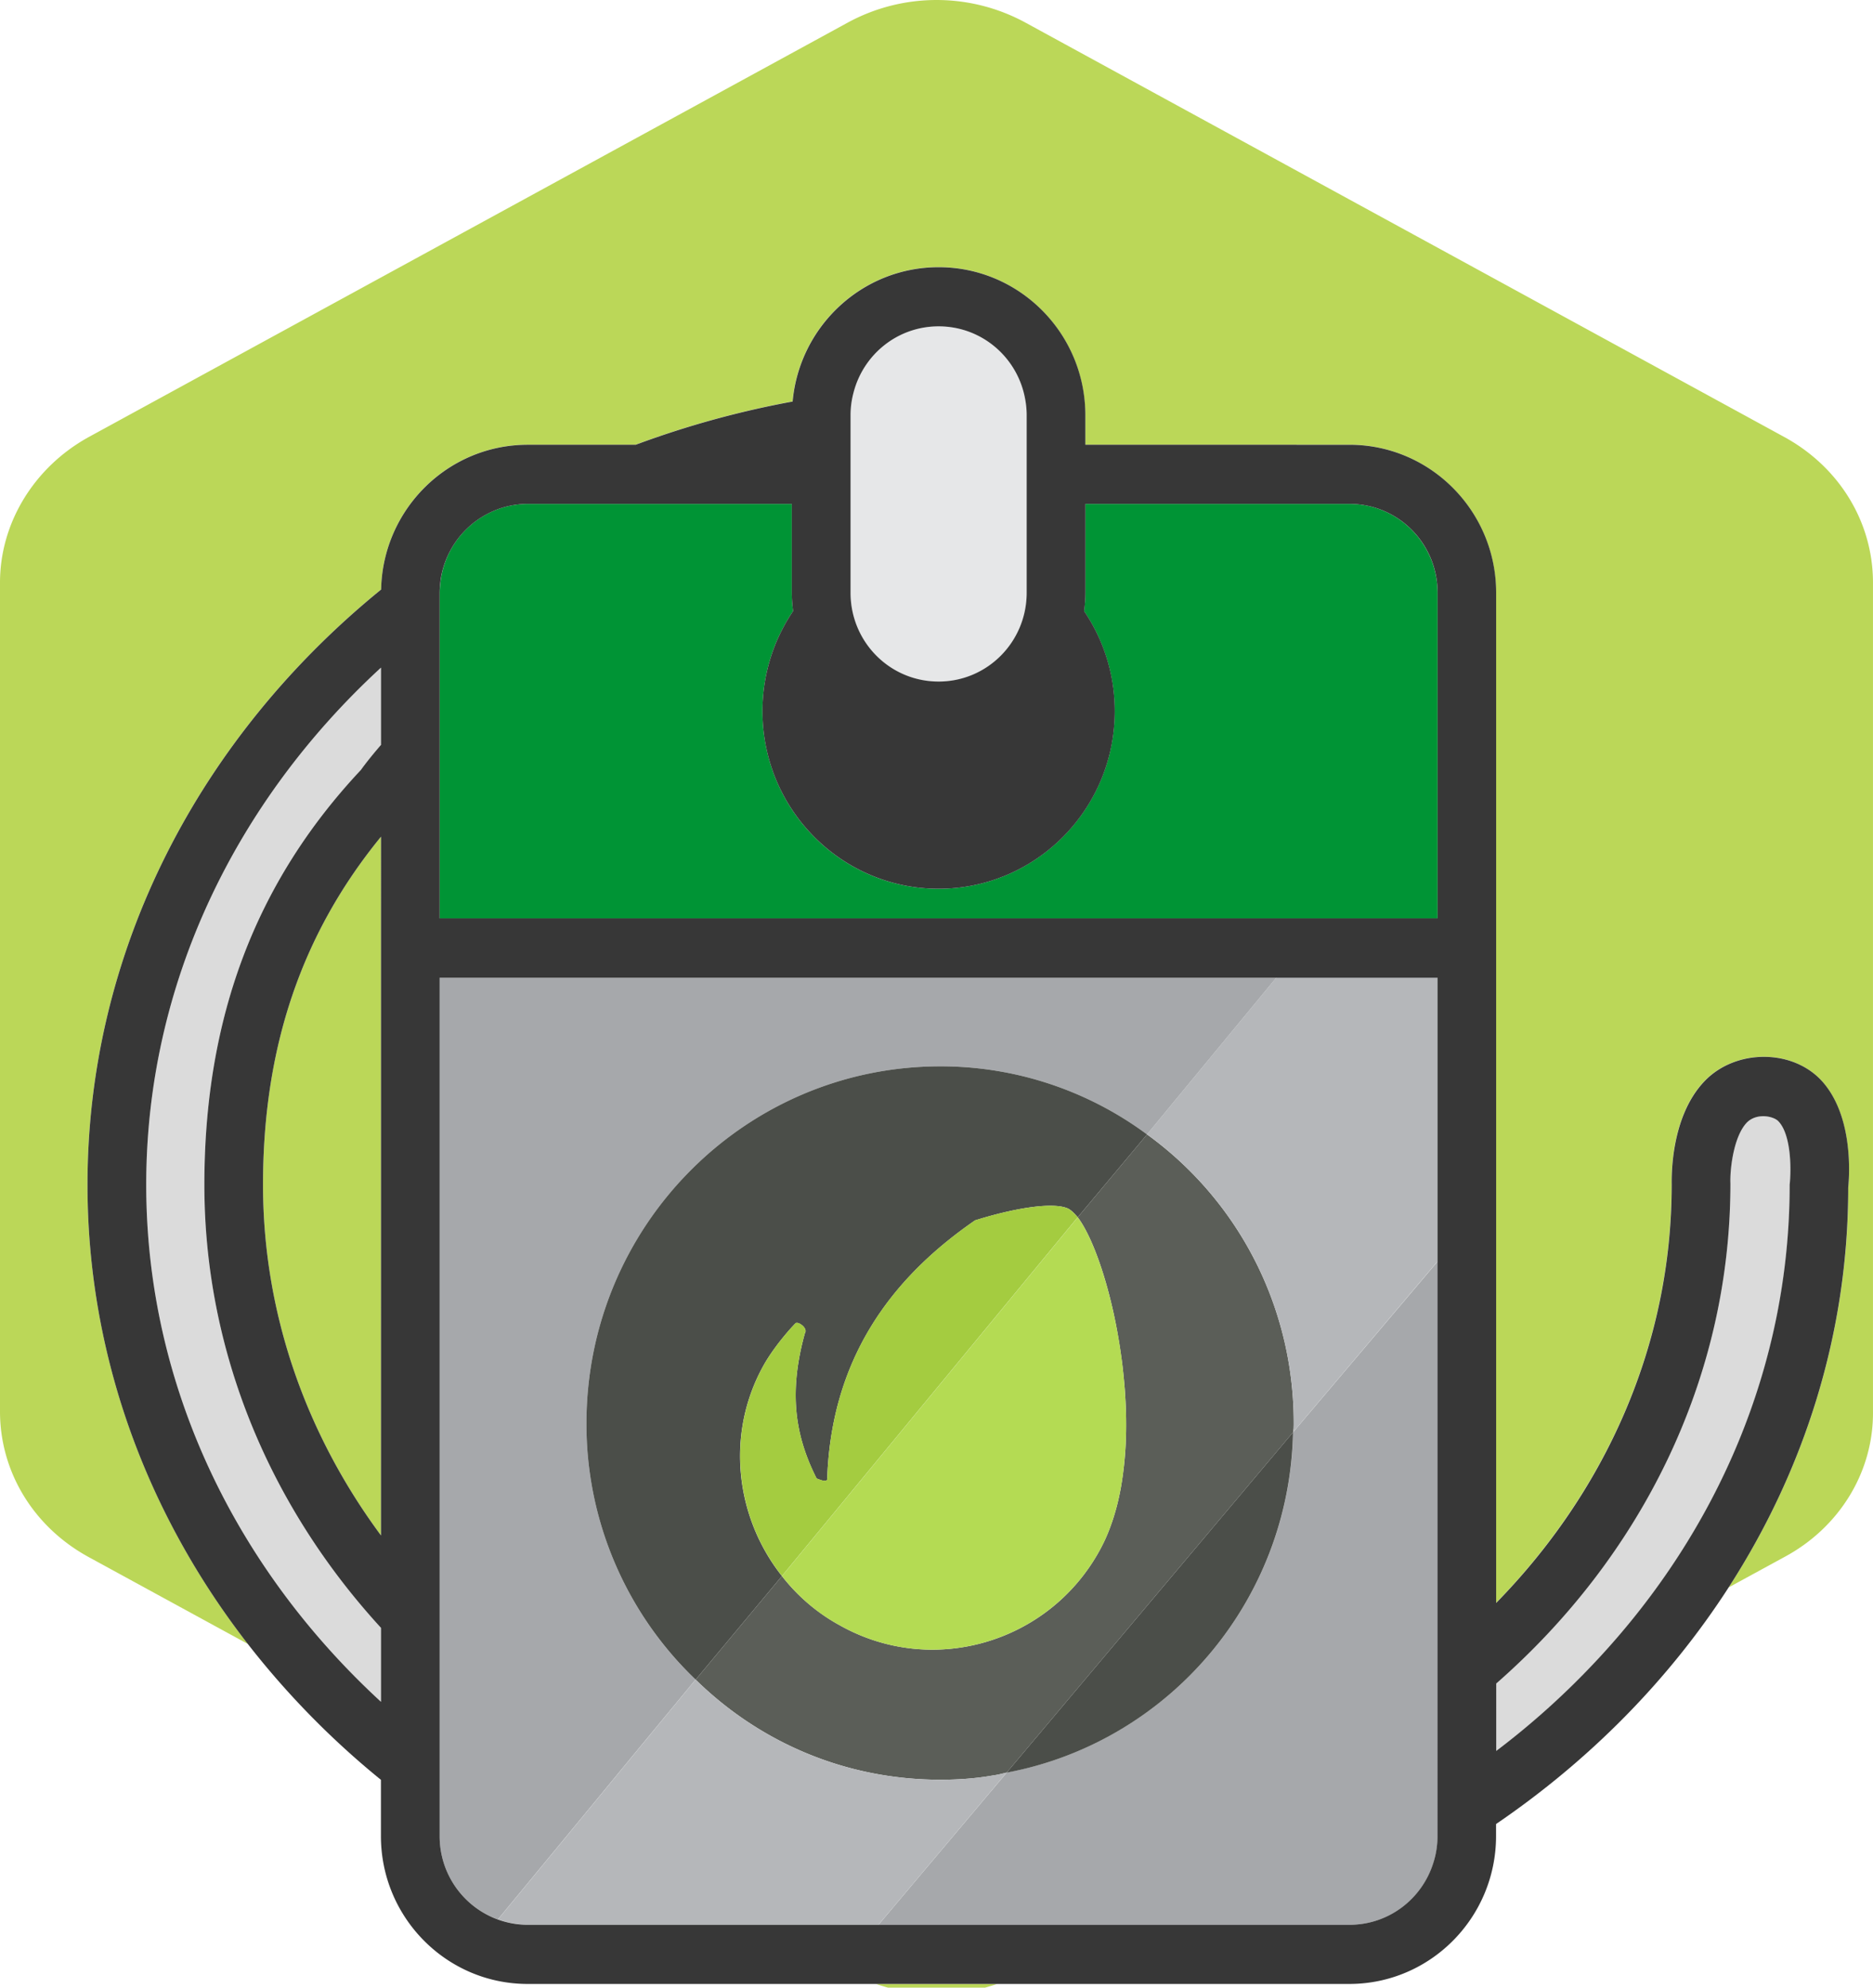 <svg xmlns="http://www.w3.org/2000/svg" xmlns:xlink="http://www.w3.org/1999/xlink" width="132" height="140" viewBox="0 0 132 140"><defs><path id="oxnca" d="M369 6822v-140h132v140z"/><path id="oxncc" d="M459.252 6775.455c.306 1.08.535 2.189.689 3.325a26.05 26.05 0 0 0-.69-3.325zm.918 6.797c0-1.178-.083-2.336-.236-3.472.16 1.136.236 2.294.236 3.472zm-64.32 7.898c-5.246-7.084-8.314-15.578-8.314-24.703 0-9.659 2.707-17.661 8.315-24.514zm98.908-77.364c3.883 2.125 6.241 6.004 6.241 10.254v58.377c.042 4.25-2.358 8.172-6.248 10.255l-3.924 2.139c5.358-8.29 8.433-17.92 8.433-28.161.042-.498.452-4.875-1.823-7.463-2.067-2.335-6.123-2.335-8.315-.042-2.442 2.54-2.317 6.88-2.317 7.295 0 11.285-4.682 21.589-12.371 29.458v-71.156c0-5.752-4.634-10.423-10.34-10.423h-18.612v-2.083c0-5.752-4.634-10.423-10.34-10.423-5.385 0-9.81 4.16-10.29 9.462a65.95 65.95 0 0 0-11.057 3.044h-7.605c-5.636 0-10.214 4.545-10.332 10.198-12.692 10.318-20.693 25.293-20.693 41.923 0 12.028 4.188 23.195 11.306 32.355l-11.223-6.123c-3.89-2.126-6.248-6.004-6.248-10.255v-58.377c0-4.208 2.4-8.129 6.248-10.254l53.493-29.192a13.112 13.112 0 0 1 12.531 0l53.486 29.192zm-47.063 62.76zm.068.377c.126.701.24 1.417.328 2.149a45.586 45.586 0 0 0-.328-2.149zm-17.032 45.817h8.544a13.113 13.113 0 0 1-8.544 0z"/><path id="oxncd" d="M379.305 6765.447c0 14.16 6.318 27.017 16.546 36.423v-5.211c-7.772-8.466-12.448-19.352-12.448-31.212 0-11.756 3.597-21.309 11.042-29.228.07-.105.543-.757 1.406-1.753v-5.443c-10.228 9.406-16.546 22.262-16.546 36.424zm115.036-4.461c-.334-.379-1.531-.625-2.234.084-.953 1.003-1.197 3.339-1.155 4.292 0 13.825-6.339 26.31-16.504 35.217v4.749a55.997 55.997 0 0 0 7.201-6.495c8.413-9.048 13.485-20.691 13.485-33.38.118-1.213.076-3.548-.793-4.467z"/><path id="oxnce" d="M460.135 6782.876c-.25 11.966-8.85 21.849-20.185 23.974l-2.741 3.254-1.726 2.048-1.704 2.02-2.624 3.115-.243.287h33.196c2.77 0 5.108-1.823 5.908-4.341.188-.604.299-1.242.299-1.915v-40.464l-10.18 12.022zm-49.805-.624c0-13.888 11.168-25.145 24.945-25.145a24.42 24.42 0 0 1 14.563 4.798l9.115-11.047h-58.97v60.46a6.234 6.234 0 0 0 4.106 5.877l2.373-2.875 1.336-1.62 1.377-1.67.48-.582 1.768-2.146 1.363-1.656 1.364-1.655 3.869-4.685a24.902 24.902 0 0 1-7.689-18.054z"/><path id="oxncf" d="M464.101 6717.492H445.49v6.257c0 .442-.035.87-.09 1.297a12.54 12.54 0 0 1 2.156 7.042c0 6.909-5.559 12.513-12.413 12.513-6.853 0-12.406-5.604-12.406-12.513 0-2.616.8-5.036 2.157-7.042a9.99 9.99 0 0 1-.09-1.297v-6.257H406.19a6.179 6.179 0 0 0-4.154 1.62 6.228 6.228 0 0 0-1.983 3.788c-.034.28-.062.561-.062.856v22.935h70.324v-22.935c-.007-3.465-2.776-6.264-6.214-6.264z"/><path id="oxncg" d="M441.245 6710.093c-.536-2.911-3.055-5.107-6.096-5.107-2.88 0-5.288 1.971-5.99 4.644a6.444 6.444 0 0 0-.216 1.613v12.513c0 3.458 2.77 6.256 6.206 6.256 3.438 0 6.207-2.791 6.207-6.256v-12.513c0-.393-.042-.779-.112-1.15z"/><path id="oxnch" d="M439.943 6806.857c11.335-2.125 19.935-12.008 20.185-23.974zm4.39-39.699c.21.126.411.337.62.582l4.885-5.835a24.42 24.42 0 0 0-14.563-4.798c-13.777 0-24.945 11.257-24.945 25.145a24.88 24.88 0 0 0 7.696 18.054l6.081-7.295c-3.312-4.173-4.015-10.135-1.197-15.01.787-1.332 1.9-2.545 2.15-2.791.167-.168.912.337.661.708-1.196 4.335-.619 7.337.828 10.22.126.042.661.294.745.084.292-8.922 4.92-14.47 10.423-18.264 3.096-.968 5.705-1.298 6.617-.8z"/><path id="oxnci" d="M444.334 6767.158c-.912-.498-3.514-.168-6.617.793-5.504 3.794-10.138 9.342-10.423 18.264-.084.21-.62-.042-.745-.084-1.447-2.876-2.024-5.878-.828-10.22.25-.378-.494-.876-.66-.708-.251.252-1.364 1.459-2.15 2.792-2.812 4.881-2.109 10.843 1.196 15.01l20.846-25.272c-.209-.238-.417-.449-.62-.575z"/><path id="oxncj" d="M460.135 6782.876l.035-.252.007-.253v-.126c0-3.142-.57-6.151-1.614-8.922a24.951 24.951 0 0 0-8.725-11.419l-4.885 5.836c.988 1.305 2.074 4.272 2.742 7.807.153.813.285 1.662.396 2.525.07.575.125 1.157.174 1.74.042.581.077 1.17.09 1.76.014.589.014 1.178-.006 1.76a24.935 24.935 0 0 1-.348 3.409c-.098.547-.216 1.08-.362 1.6a14.572 14.572 0 0 1-.501 1.5c-.188.484-.41.94-.647 1.375-3.597 6.544-11.829 8.922-18.327 5.253a13.17 13.17 0 0 1-4.057-3.458l-6.081 7.295c4.467 4.377 10.506 7.049 17.249 7.049 1.238 0 2.477-.084 3.68-.295.327-.042.661-.126.995-.21z"/><path id="oxnck" d="M448.265 6779.811a35.887 35.887 0 0 0-.174-1.74 35.398 35.398 0 0 0-.396-2.524c-.675-3.535-1.754-6.502-2.742-7.807l-20.846 25.271c1.079 1.375 2.442 2.589 4.057 3.458 6.491 3.669 14.723 1.29 18.327-5.253.243-.435.459-.898.647-1.375.188-.484.355-.982.5-1.5.147-.52.265-1.053.363-1.6.097-.547.174-1.108.23-1.676.055-.569.097-1.15.118-1.733.02-.582.02-1.171.007-1.76a50.575 50.575 0 0 0-.09-1.76z"/><path id="oxncl" d="M458.953 6750.85l-9.115 11.048a25.013 25.013 0 0 1 7.528 8.732c.452.87.849 1.767 1.197 2.686a25.265 25.265 0 0 1 1.614 8.922v.126l-.007.253-.035.252 10.173-12.022v-19.996h-11.355zm-23.678 56.505c-6.743 0-12.782-2.665-17.25-7.05l-3.868 4.686-1.364 1.655-1.363 1.656-1.768 2.146-.48.582-1.377 1.67-1.336 1.62-2.373 2.875a6.132 6.132 0 0 0 2.101.372h24.715l.243-.287 2.624-3.115 1.704-2.02 1.726-2.048 2.741-3.254c-.334.084-.66.168-.995.21-1.203.218-2.442.302-3.68.302z"/><path id="oxncm" d="M395.85 6790.15c-5.246-7.084-8.314-15.578-8.314-24.703 0-9.659 2.707-17.661 8.315-24.514zm33.093-78.907c0-.561.076-1.094.216-1.613.702-2.68 3.11-4.644 5.99-4.644 3.048 0 5.567 2.196 6.096 5.107.07.371.11.757.11 1.143v12.513c0 3.458-2.768 6.256-6.206 6.256-3.437 0-6.206-2.791-6.206-6.256zm-26.907 7.87a6.247 6.247 0 0 1 2.08-1.256 6.139 6.139 0 0 1 2.074-.365h18.613v6.257c0 .442.035.87.09 1.297a12.54 12.54 0 0 0-2.157 7.042c0 6.909 5.56 12.513 12.413 12.513 6.854 0 12.413-5.604 12.413-12.513 0-2.616-.8-5.036-2.157-7.042.056-.428.09-.855.09-1.297v-6.257h18.613c3.43 0 6.207 2.792 6.207 6.257v22.935h-70.331v-22.935c0-.288.028-.575.062-.856a6.274 6.274 0 0 1 1.99-3.78zm-6.185 9.91v5.443c-.863.996-1.336 1.648-1.406 1.753-7.445 7.926-11.042 17.472-11.042 29.228 0 11.86 4.683 22.746 12.448 31.212v5.211c-10.228-9.406-16.546-22.262-16.546-36.423 0-14.162 6.318-27.018 16.546-36.424zm74.457 82.295c0 .666-.104 1.311-.3 1.915-.8 2.525-3.137 4.341-5.907 4.341h-57.91c-.738 0-1.441-.133-2.102-.372a6.24 6.24 0 0 1-4.105-5.877v-60.46h70.324zm4.14-5.99zm0-4.749c10.165-8.9 16.504-21.392 16.504-35.217-.042-.96.209-3.296 1.155-4.292.703-.708 1.9-.456 2.234-.084.87.919.911 3.254.786 4.46 0 12.689-5.072 24.332-13.485 33.38a55.473 55.473 0 0 1-7.194 6.502zm22.996-42.385c-2.067-2.335-6.123-2.335-8.315-.042-2.442 2.546-2.317 6.88-2.317 7.295 0 11.285-4.676 21.596-12.371 29.458v-71.156c0-5.752-4.634-10.423-10.34-10.423H445.49v-2.083c0-5.752-4.634-10.423-10.34-10.423-5.385 0-9.81 4.16-10.29 9.462a65.95 65.95 0 0 0-11.057 3.044h-7.612c-5.636 0-10.214 4.552-10.332 10.198-12.692 10.318-20.693 25.293-20.693 41.923 0 12.029 4.188 23.195 11.306 32.355a59.157 59.157 0 0 0 9.373 9.56v3.956c0 5.751 4.634 10.422 10.34 10.422h57.91c5.706 0 10.34-4.67 10.34-10.422v-.842c6.61-4.503 12.197-10.17 16.386-16.658 5.358-8.29 8.433-17.92 8.433-28.161.049-.498.466-4.882-1.809-7.463z"/><clipPath id="oxncb"><use xlink:href="#oxnca"/></clipPath></defs><g><g transform="translate(-369 -6682)"><g/><g clip-path="url(#oxncb)"><g><use fill="#bbd758" xlink:href="#oxncc"/></g></g><g clip-path="url(#oxncb)"><g><use fill="#dbdbdb" xlink:href="#oxncd"/></g></g><g clip-path="url(#oxncb)"><g><use fill="#a6a8ab" xlink:href="#oxnce"/></g></g><g clip-path="url(#oxncb)"><use fill="#009435" xlink:href="#oxncf"/></g><g clip-path="url(#oxncb)"><use fill="#e6e7e8" xlink:href="#oxncg"/></g><g clip-path="url(#oxncb)"><g><use fill="#4b4e49" xlink:href="#oxnch"/></g></g><g clip-path="url(#oxncb)"><use fill="#a4cc40" xlink:href="#oxnci"/></g><g clip-path="url(#oxncb)"><use fill="#5b5e58" xlink:href="#oxncj"/></g><g clip-path="url(#oxncb)"><use fill="#b4db53" xlink:href="#oxnck"/></g><g clip-path="url(#oxncb)"><g><use fill="#b5b7ba" xlink:href="#oxncl"/></g></g><g clip-path="url(#oxncb)"><use fill="#373737" xlink:href="#oxncm"/></g></g></g></svg>